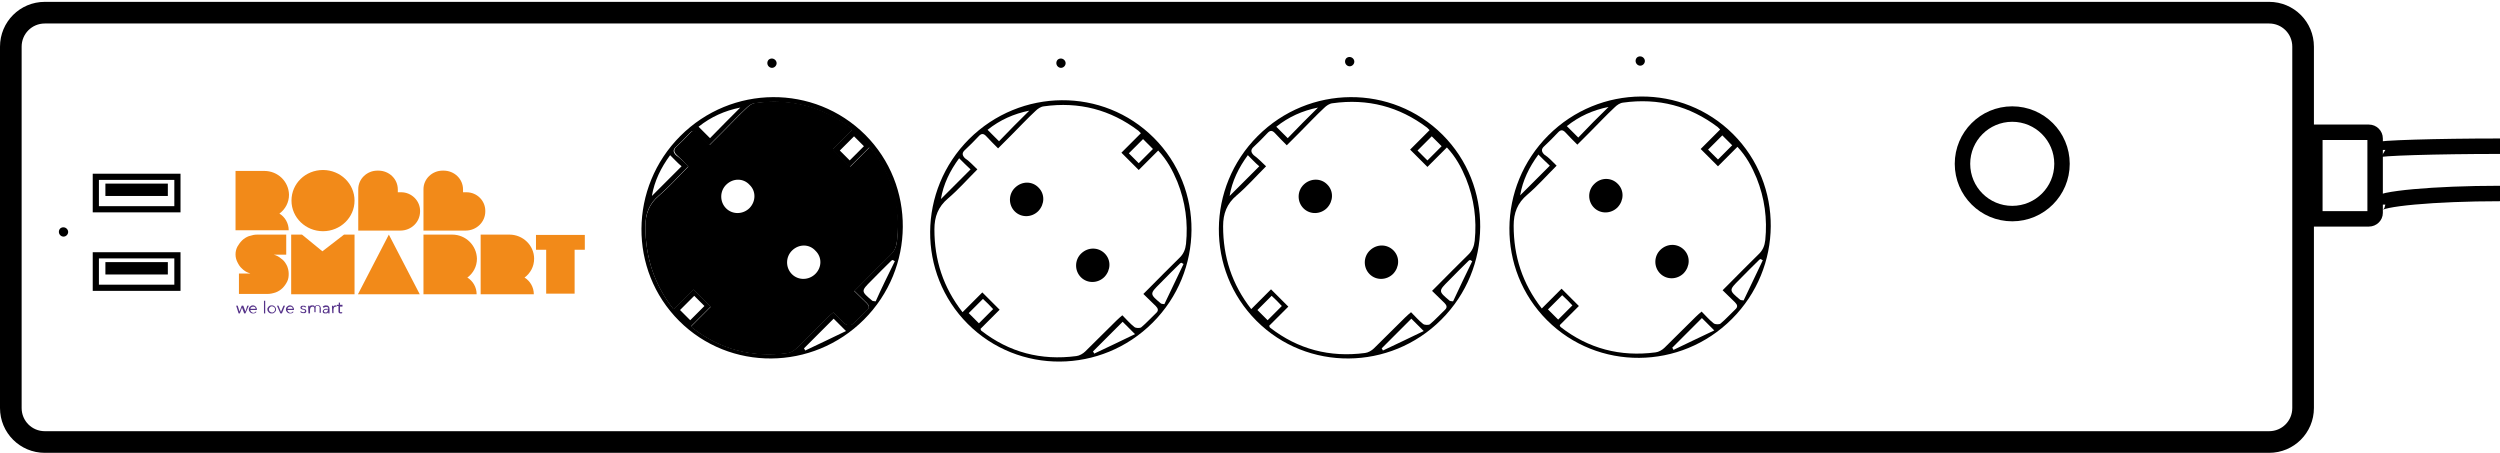 <?xml version="1.0" encoding="utf-8"?>
<!-- Generator: Adobe Illustrator 25.2.1, SVG Export Plug-In . SVG Version: 6.00 Build 0)  -->
<svg version="1.1" xmlns="http://www.w3.org/2000/svg" xmlns:xlink="http://www.w3.org/1999/xlink" x="0px" y="0px"
	 viewBox="0 0 808.8 146.5" style="enable-background:new 0 0 808.8 146.5;" xml:space="preserve">
<style type="text/css">
	.st0{display:none;}
	.st1{display:inline;}
	.st2{fill:#E0E0E1;}
	.st3{fill:#BBBCB7;}
	.st4{fill:#DCDCDC;}
	.st5{fill:#2C2921;}
	.st6{fill:#494238;}
	.st7{fill:#57533B;}
	.st8{fill:#6E6C5F;}
	.st9{fill:#C9C8C3;}
	.st10{fill:#BEB9A9;}
	.st11{fill:#A7A28C;}
	.st12{fill:#A7A08B;}
	.st13{fill:#B4AE9A;}
	.st14{fill:#D1CFC2;}
	.st15{fill:#878A8C;}
	.st16{fill:#BDB6A2;}
	.st17{fill:#F3F2EF;}
	.st18{fill:#EEEFEA;}
	.st19{fill:#EEEDEB;}
	.st20{fill:#BDB8A7;}
	.st21{fill:#E9E8E6;}
	.st22{fill:#CFCCBC;}
	.st23{fill:#E2E1D7;}
	.st24{fill:#524632;}
	.st25{fill:#D3D0C3;}
	.st26{fill:#67583B;}
	.st27{fill:#ECEDE8;}
	.st28{fill:#746347;}
	.st29{fill:#373123;}
	.st30{fill:#877A5A;}
	.st31{fill:#97866F;}
	.st32{fill:#E3E2D8;}
	.st33{fill:#E0DED3;}
	.st34{fill:#AEA174;}
	.st35{fill:#D0D1D3;}
	.st36{fill:#E0E0E2;}
	.st37{fill:#B3A580;}
	.st38{fill:#261E13;}
	.st39{fill:#CECDBD;}
	.st40{fill:#CDC7B7;}
	.st41{fill:#E5E6E8;}
	.st42{fill:#382F21;}
	.st43{fill:#CAC7BE;}
	.st44{fill:#CECABF;}
	.st45{fill:#5D5838;}
	.st46{fill:#D2CFC0;}
	.st47{fill:#F3F0ED;}
	.st48{fill:#CAC7B9;}
	.st49{fill:#F3F1F2;}
	.st50{fill:#F0EFE8;}
	.st51{fill:#E4E4DB;}
	.st52{fill:#D5D2CA;}
	.st53{fill:#D7D6CD;}
	.st54{fill:#818483;}
	.st55{fill:#36332A;}
	.st56{fill:#68655C;}
	.st57{fill:#726B51;}
	.st58{fill:#D8DBDC;}
	.st59{fill:#DBDBD2;}
	.st60{fill:#F0EBD8;}
	.st61{fill:#C4B699;}
	.st62{fill:#C1B9A4;}
	.st63{fill:#FBF4E1;}
	.st64{fill:#908253;}
	.st65{fill:#908361;}
	.st66{fill:#8B7F61;}
	.st67{fill:#93865A;}
	.st68{fill:#A7996E;}
	.st69{fill:#998E6A;}
	.st70{fill:none;stroke:#000000;stroke-width:2;stroke-miterlimit:10;}
	.st71{fill:none;stroke:#000000;stroke-width:7;stroke-miterlimit:10;}
	.st72{fill:none;stroke:#000000;stroke-width:5;stroke-miterlimit:10;}
	.st73{fill:#F28A19;}
	.st74{fill:#553289;}
</style>
<g id="Laag_1" class="st0">
	<g id="_x23_ffffffff" class="st1">
	</g>
	<g id="_x23_e0e0e1ff" class="st1">
		<path class="st2" d="M261.8,1.5c50.9-0.3,101.8,0,152.7-0.6c18.1,0.5,36.2-0.4,54.3-0.2c28-0.2,56-0.1,84-0.4
			c53.7-0.4,107.3-0.1,161-0.4c4.7,0,9.4,1,13.9,2.4c5.8,1.7,12.2,3.9,15.2,9.6c-0.6,1.5-1.3,3-1.8,4.6c-3.1-3.3-7.3-6-8.6-10.6
			c-2.5-0.7-5-1.3-7.7-1.4c-45,0.1-90,0.1-135,0.1c-7,0.3-14,0.5-21,0.2c-24.3,0.7-48.7,0.3-73,0.5c-27.3,0.1-54.7-0.1-82,0.3
			c-23.3-0.7-46.7,0.1-70-0.1c-30.3,0-60.7,0.1-91,0.1c-11-0.2-22,0.2-33,0.6c-60,0.1-120,0.1-180,0.2c-6.5,0.2-13,0.3-19.4-0.8
			c4.2-0.9,8.4-2.1,12.6-2.9c6.8-1.4,13.9-0.8,20.8-0.9C123.1,1.8,192.5,1.9,261.8,1.5z"/>
	</g>
	<g id="_x23_bbbcb7ff" class="st1">
		<path class="st3" d="M741.1,16.5c0.5-1.5,1.1-3.1,1.8-4.6c1.6,3.2,2.6,6.7,2.6,10.4c0.1,7.1-0.3,14.2,0,21.3
			c4.8,0.5,9.7,0.8,14.5,1c-4.5,0.7-10.5,0.5-12.5,5.5c-2.8,4,0.8,8.2,3.1,11.5c3.4,5.2,10.3,5.1,15.8,5.1c3.9-0.1,3.8-5.2,5-8
			c0.9,1.3,1.7,2.6,2.6,4c11.6-0.7,23.3-2.1,34.9-1.2v2c-9.6-0.6-19.3-0.2-28.8,0.9c-3.2,0.5-6.9,0.3-9.5,2.6
			c-1.8,1.2-3.4,2.9-5.7,3.1c-6.7,0.6-13.4,0.1-20.1,0.6c-0.5-9.2,1.9-18.7-1.1-27.7c-0.6,1.8-1.1,3.6-1.6,5.4
			c0.1-7.8,0.3-15.6-0.4-23.4C741.4,22.3,741.1,19.4,741.1,16.5z"/>
	</g>
	<g id="_x23_dcdcdcff" class="st1">
		<path class="st4" d="M3.8,36.4C3.9,28.5,2,19.6,6.7,12.6C9,17,7.1,21.8,7.1,26.4c1.1,30-0.2,60.1,1.3,90c0.1,4.3-0.3,8.6,0.4,12.9
			c0.8,4.6,4.4,9,9.2,9.7c4.6,0.6,9.2,0.2,13.8,0.3c185.3,0,370.7-0.2,556-0.1c47.3,0.1,94.5-0.2,141.8,0.1
			c-1.2,1.3-2.2,2.8-3.1,4.3c-4.2,0.3-8.5,0.3-12.7,0.3c-124-0.1-248,0.1-372-0.2c-103-0.1-206,0-309,0c-7.4-0.2-16.2,1.6-22.2-4
			c-5.2-4.4-5.9-11.7-5.7-18.1C4.7,93.1,4.1,64.8,3.8,36.4z"/>
	</g>
	<g id="_x23_2c2921ff" class="st1">
		<path class="st5" d="M435.8,18.8c1.4-1.1,3.2,1.3,1.7,2.3C436.1,22.2,434.2,19.8,435.8,18.8z"/>
		<path class="st5" d="M31.5,82.7c8.8,0.2,17.7-0.5,26.4,0.3c-5.1,2.1-10.7,0.8-16.1,1.1c-2.8,0.2-6.9-1-8.1,2.5
			c7.8,1,15.9-0.7,23.5,1c-0.1,0.4-0.4,1.2-0.6,1.5c-6.2,0.2-12.3,0.2-18.5-0.1c0,0.5,0,1.5,0,1.9c6.1,0,12.4-0.4,18.5,0.6
			c0,0.3-0.1,0.9-0.1,1.2c-8,0.2-16,0.1-24,0.2l-1.1,0C31.4,89.5,31.4,86.1,31.5,82.7z"/>
		<path class="st5" d="M310.5,97.8c2.8-3,5.3-6.6,9.1-8.5c-2,3-4.4,5.6-6.7,8.4c-0.4,0.4-1.1,1.3-1.5,1.8c1.4,1.1,2.8,2.1,4.1,3.2
			c0.2,0.2,0.7,0.7,1,0.9c0.3,1.1,0.6,2.3,0.9,3.4c-3.4-1.9-5.6-5.1-8-8C309.7,98.6,310.3,98,310.5,97.8z"/>
		<path class="st5" d="M402.3,97c2.7-2.6,4.7-6.2,8.4-7.6c-0.2,0.3-0.7,1-1,1.4c-1.9,2.2-3.9,4.3-5.6,6.7
			C403.6,97.4,402.7,97.1,402.3,97z"/>
		<path class="st5" d="M497.8,92.8c1-1.2,2-2.3,3.1-3.4c0.5,0.2,1.5,0.6,2.1,0.8c-0.7,0.3-1.5,0.7-2.2,1
			C499.8,91.8,498.8,92.3,497.8,92.8z"/>
		<path class="st5" d="M416.1,95.4c1.3,1.4,2.6,2.8,3.9,4.2c-2.9,3-5.8,6.1-8.6,9.2l-0.2-1.1l-0.2-1c1.5-2,3.3-3.9,5-5.8
			c-1.8-1.5-3.7-2.9-5.4-4.5c1.8,0.8,3.6,1.6,5.4,2.4C416.1,98,416.1,96.3,416.1,95.4z"/>
		<path class="st5" d="M505.9,102.4c1.6-1.6,3.3-3.2,5.1-4.7c0.4,1.1,0.5,2.6-0.7,3.3c-2.1,2-4.1,4.1-6,6.4c-0.5-0.5-1-1-1.5-1.4
			C503.9,104.7,504.9,103.5,505.9,102.4z"/>
		<path class="st5" d="M324.1,102.3c1.5-1.2,3.2-2.2,4.9-3.1c-3,3.7-6,7.9-10.4,9.9c0.3-0.7,1-2,1.3-2.7
			C321.2,104.9,322.6,103.6,324.1,102.3z"/>
	</g>
	<g id="_x23_494238ff" class="st1">
		<path class="st6" d="M528.9,19.2c1.2-0.3,2.3-0.5,3.5-0.8c-0.1,0.6-0.3,1.8-0.4,2.4c-0.5,0.1-1.4,0.3-1.8,0.4
			C529.8,20.6,529.2,19.7,528.9,19.2z"/>
		<path class="st6" d="M227.2,90.1c0.5,0,1.4-0.1,1.9-0.1c-2.2,2.7-4.5,5.2-6.8,7.9c0.9,1.9,1.7,3.9,2.8,5.7
			c0.9,1.1,1.8,2.2,2.8,3.3c0.4-0.4,1.2-1.1,1.6-1.5c1-1,2.1-1.9,3.2-2.8c1.7-1.3,3.5-2.5,5.4-3.5c-2.4,3.8-5.7,7.1-9.3,9.8
			c-0.4,0-1.2-0.1-1.7-0.1c-3.5-3.1-7.8-5.9-9.3-10.5C221.6,96.2,224.1,92.8,227.2,90.1z"/>
	</g>
	<g id="_x23_57533bff" class="st1">
		<path class="st7" d="M248.9,19.7c1.6-0.5,2.2,0,1.7,1.7C249,21.9,248.4,21.3,248.9,19.7z"/>
	</g>
	<g id="_x23_6e6c5fff" class="st1">
		<path class="st8" d="M342.1,19.5c1-1.5,3.6,0.1,2.4,1.6C343.4,22.6,340.9,21,342.1,19.5z"/>
	</g>
	<g id="_x23_c9c8c3ff" class="st1">
		<path class="st9" d="M741,55.4c0.2-10.1-0.2-20.2,0.5-30.3c0.8,7.8,0.6,15.6,0.4,23.4c0.5-1.8,1-3.6,1.6-5.4
			c3,8.9,0.6,18.4,1.1,27.7c0.5,16.2-0.2,32.4,0.1,48.6c0,5.9,0.4,12.5-3.5,17.5c-3.3,4.7-9.2,6.5-14.7,6.7c1-1.5,2-3,3.1-4.3
			c3-1,6.3-2,8.4-4.6c2.2-2.5,2.5-6,2.5-9.2C740.4,102.1,740.7,78.8,741,55.4z"/>
	</g>
	<g id="_x23_beb9a9ff" class="st1">
		<path class="st10" d="M338.3,33.2c10-1.8,20.6,1.3,28.9,7c-0.3,0.2-0.9,0.7-1.2,0.9c-0.4,0.2-1.1,0.5-1.5,0.7
			c-3.3-0.8-7.3-0.5-10-3c-2.2-1.8-4.2-4.5-7.4-4.2c-7.2-0.6-12.9,4.3-18.6,7.8C331.6,39,334.7,35.8,338.3,33.2z"/>
	</g>
	<g id="_x23_a7a28cff" class="st1">
		<path class="st11" d="M429.6,33.1c8.3-1.1,17.3-0.7,24.6,3.7c-6-0.3-12-1.3-18-0.1c-6.4,1.2-11.4,5.8-17.4,8
			c-4.3,1.5-8.1,4.1-11.2,7.4c-1.7-0.8-3.5-1.6-5.2-2.5C409,41,418.8,34.6,429.6,33.1 M412.8,41.5c0.8,1,1.6,2.1,2.4,3.1
			c3.4-2.3,6.2-5.2,8.6-8.4C419.8,37.4,416.2,39.3,412.8,41.5z"/>
	</g>
	<g id="_x23_a7a08bff" class="st1">
		<path class="st12" d="M490.8,60.4c7.1-24,39.3-36.5,60.3-22.4c-1.8-0.2-3.6-0.4-5.3-0.7c-5.5-1.3-11.2-1.8-16.8-0.5
			c-6.5,1.1-11.5,5.8-17.6,8c-4.4,1.6-8.4,4.1-11.2,7.8c-1.1-0.7-2.2-1.4-3.3-2.1C494.8,53.9,492.9,57.2,490.8,60.4 M505.8,41.8
			c1.2,0.7,2.2,2.4,3.7,2.2c3.1-1.9,5.3-4.9,7.5-7.7C512.9,37.5,509.2,39.4,505.8,41.8z"/>
	</g>
	<g id="_x23_b4ae9aff" class="st1">
		<path class="st13" d="M309.5,49.3c7.1-8.7,17.4-15.5,28.9-16.1c-3.6,2.6-6.7,5.8-9.7,9.2c-1.6,1.1-3.3,2.1-5,3
			c0.1-0.4,0.2-1.3,0.2-1.7c2.4-2.3,4.8-4.8,6.9-7.5c-4,1.2-7.7,3.1-11.2,5.5c1,1,1.9,2,2.9,3c-5.3,2.6-5.5,9.2-9.3,13.1
			c-3.7,4.1-6.2,9.1-9.3,13.7c-0.6-3-0.8-6.2,0.7-9c3.4-2.7,6.5-5.7,9.3-8.9c-0.9-0.8-1.7-1.7-2.6-2.5
			C310.8,50.5,310.1,49.9,309.5,49.3z"/>
	</g>
	<g id="_x23_d1cfc2ff" class="st1">
		<path class="st14" d="M328.7,42.4c5.8-3.5,11.4-8.4,18.6-7.8c3.2-0.3,5.2,2.4,7.4,4.2c2.7,2.5,6.6,2.2,10,3
			c-1.5,0.7-3,1.7-4.6,2.1c-4.1-0.8-7-5-11.3-4.8c-6,0-11.7,2.2-16.7,5.4c-4,2.4-8.6,3.8-12,7.1c-2.8,3.8-3.6,8.7-6.5,12.5
			c-4,5.3-6.2,11.6-8.3,17.8c-1.2,0.3-2.4,0.6-3.6,0.9c-2-11.6,0.1-24.4,7.8-33.5c0.6,0.6,1.3,1.2,1.9,1.9
			c-3.5,2.9-5.2,7.2-6.8,11.4c-1.5,2.8-1.3,6-0.7,9c3-4.6,5.5-9.6,9.3-13.7c3.8-3.9,3.9-10.5,9.3-13.1c0.4-0.3,1.1-0.8,1.5-1
			c-0.1,0.4-0.2,1.3-0.2,1.7C325.3,44.4,327,43.4,328.7,42.4z"/>
	</g>
	<g id="_x23_878a8cff" class="st1">
		<path class="st15" d="M648.1,34.8c9.6-1.8,19.7,5.3,21,15.1c-1.4-0.1-2.7-0.1-4.1-0.2c-1.1-2.6-2.4-5.1-4.6-6.9
			c-5.1-4.6-13.6-4.8-18.8-0.3c-2.5,2-3.9,5-5.1,7.9c-1.4-0.1-2.8-0.1-4.2-0.2C634.1,42.5,640.2,35.9,648.1,34.8z"/>
	</g>
	<g id="_x23_bdb6a2ff" class="st1">
		<path class="st16" d="M529,36.8c5.5-1.3,11.3-0.8,16.8,0.5c-0.3,0.9-0.5,1.9-0.8,2.8c-7.8-0.8-16.2-1.8-23.5,2
			c-4.8,2.6-9.6,5-14.4,7.5c-3.9,1.9-5.5,6.1-7.6,9.5c-2.7,4.7-6.6,8.5-10.6,12.2c-0.1-1.4-0.3-2.7-0.4-4.1c0-2.1,0.6-4.4,2.5-5.6
			c3.5-2.5,6.6-5.6,9.2-9c2.9-3.7,6.9-6.2,11.2-7.8C517.5,42.6,522.5,37.9,529,36.8z"/>
	</g>
	<g id="_x23_f3f2efff" class="st1">
		<path class="st17" d="M227,41.4c3.7-2.1,7.6-3.9,11.7-5.1c-2.5,3.1-5.2,6.1-8.2,8.7c-0.5,0-1.4,0-1.8,0
			C228.2,43.7,227.6,42.6,227,41.4z"/>
	</g>
	<g id="_x23_eeefeaff" class="st1">
		<path class="st18" d="M319.6,41.7c3.5-2.3,7.2-4.2,11.2-5.5c-2.1,2.6-4.4,5.1-6.9,7.5c-0.4,0.3-1.1,0.8-1.5,1
			C321.5,43.7,320.5,42.7,319.6,41.7z"/>
	</g>
	<g id="_x23_eeedebff" class="st1">
		<path class="st19" d="M412.8,41.5c3.4-2.2,7.1-4.1,11-5.3c-2.5,3.2-5.3,6.1-8.6,8.4C414.3,43.6,413.5,42.6,412.8,41.5z"/>
	</g>
	<g id="_x23_bdb8a7ff" class="st1">
		<path class="st20" d="M436.2,36.6c5.9-1.1,12-0.1,18,0.1c2,0.1,3.6,1.4,5.3,2.4c-0.4,0.3-1.1,1-1.4,1.3
			c-8.3,0.7-16.6-1.8-24.9,0.3c-4.9,1.2-8.8,4.4-13.4,6.4c-3.6,1.9-8.2,3-9.8,7.2c-3.3,7.8-9.4,13.7-15.1,19.8
			c-0.1-1.7-0.2-3.3-0.2-5c0.6-7.2,3.5-14,7.8-19.8c1.7,0.8,3.4,1.7,5.2,2.5c3.1-3.4,6.9-5.9,11.2-7.4
			C424.8,42.4,429.8,37.9,436.2,36.6 M402.7,52.4c-2.5,2.8-3.7,6.5-5,9.9c3.3-2.6,6.3-5.7,8.8-9.1C405.3,52.8,403.7,50.6,402.7,52.4
			z"/>
	</g>
	<g id="_x23_e9e8e6ff" class="st1">
		<path class="st21" d="M505.8,41.8c3.4-2.3,7.2-4.3,11.2-5.5c-2.2,2.8-4.4,5.8-7.5,7.7C507.9,44.2,507,42.5,505.8,41.8z"/>
	</g>
	<g id="_x23_cfccbcff" class="st1">
		<path class="st22" d="M545.8,37.3c1.8,0.3,3.5,0.5,5.3,0.7c0.4,0.1,1.2,0.1,1.6,0.2c-1.6,1.5-3.3,3-4.8,4.6
			c-5.7,0.3-11.4-0.5-17-0.2c-5.8,0.3-10.6,3.7-15.6,6.1c-3.2,1.6-6.9,2.9-9.1,6c-2.5,3.6-4.5,7.4-7.2,10.8
			c-3.9,4.8-6.5,10.5-9.4,15.9c-0.6-1.4-1.2-2.8-1.7-4.2c-0.6-3.3,0-6.7,0.6-9.9c0.1,1.4,0.2,2.7,0.4,4.1c4-3.6,7.9-7.5,10.6-12.2
			c2.1-3.5,3.7-7.6,7.6-9.5c4.8-2.5,9.6-5,14.4-7.5c7.2-3.8,15.7-2.9,23.5-2C545.2,39.2,545.5,38.3,545.8,37.3z"/>
	</g>
	<g id="_x23_e2e1d7ff" class="st1">
		<path class="st23" d="M348.7,39.1c4.3-0.1,7.2,4,11.3,4.8c1.6-0.4,3.1-1.4,4.6-2.1c0.4-0.2,1.1-0.5,1.5-0.7
			c-1.5,1.8-3.6,3.5-4.1,5.9c2.1-1.2,4-2.7,6.2-3.6c-0.8,1.1-1.5,2.2-2.2,3.4c0.4,0.2,1.2,0.5,1.6,0.7c-0.2,0.5-0.7,1.4-0.9,1.8
			c1.4,2.2,2.7,4.6,3.9,7l0.4,1.1c3.5,0.5,7,0,10.3-0.9c0.8,2.4,0.3,4.9-0.6,7.2c-4.8,0.4-8.7-2.6-13-4c-3.2-3.9-4.7-9-7.4-13.3
			c-3.1,0.1-5.8-1.5-8.6-2.6c-5.3-1-10.8,0.6-15.3,3.3c-3.5,2-7.5,3-10.9,5.1c-2.3,2-3,5.1-4.3,7.8c-1.7,4.4-5.2,7.9-6.3,12.6
			c-1.2,5.2-3.5,10.1-5.5,15c-1.6,3.4,0.2,7.1,1.2,10.4c-0.3,0.3-0.8,0.9-1.1,1.1c-0.3,0.1-0.8,0.2-1.1,0.3
			c-3.4-4.9-6-10.5-6.7-16.4c1.2-0.3,2.4-0.6,3.6-0.9c2.1-6.2,4.3-12.5,8.3-17.8c2.9-3.8,3.8-8.7,6.5-12.5c3.4-3.3,8-4.7,12-7.1
			C337,41.4,342.7,39.1,348.7,39.1z"/>
	</g>
	<g id="_x23_524632ff" class="st1">
		<path class="st24" d="M547.9,42.8c1.5-1.6,3.2-3.1,4.8-4.6c4.1,3.1,8.3,6.1,11.5,10.2c-3.1,2.5-6.1,5.2-8.8,8.2
			c-0.4-0.4-1.3-1.1-1.7-1.4c1.1-1.2,2.1-2.5,3.2-3.7c-1.1-0.8-2.2-1.5-3.3-2.3c0.7-0.5,1.4-0.9,2.2-1.4c1.8,0.4,3.7,0.9,5.6,1.3
			c-2.8-2.1-5.4-4.4-7.6-7.1c-0.7,0.6-1.4,1.3-2.1,2c-0.3-0.2-0.8-0.7-1.1-1c-1.9,1.5-3.9,2.9-6.1,4
			C545.5,45.5,546.6,44.1,547.9,42.8z"/>
	</g>
	<g id="_x23_d3d0c3ff" class="st1">
		<path class="st25" d="M433.2,40.9c8.2-2.1,16.6,0.3,24.9-0.3c-0.7,0.7-1.4,1.5-2.1,2.2c-6.3,1.1-12.8,0.5-19.1,0.8
			c-4.4,0.2-8.2,2.8-12,4.8c-2.8,1.6-5.8,2.8-8.5,4.6c-2.7,1.8-4,4.8-5.6,7.4c-2.6,4.6-6.3,8.4-8.9,13c-2.4,4.2-4.3,8.7-5.7,13.3
			c-1.7-5.6-2.7-11.6-1.4-17.4c0,1.7,0.1,3.3,0.2,5c5.7-6.1,11.8-12,15.1-19.8c1.6-4.1,6.3-5.3,9.8-7.2
			C424.3,45.3,428.3,42.1,433.2,40.9z"/>
	</g>
	<g id="_x23_67583bff" class="st1">
		<path class="st26" d="M459.4,39.2c3.9,2.6,7.6,5.6,10.2,9.5c-3.1,1.7-5.4,4.4-7.4,7.2c-0.5-0.4-0.9-0.9-1.3-1.3
			c-0.2-2.6-1-5.1-2-7.5c2.7,0.9,5.5,1.7,8.2,2.5c-3.1-2.1-6.3-4.1-9.4-6.3c-1.7,1.1-3.4,2.2-5.2,3.2c1-1.3,2.1-2.6,3.3-3.8
			c0.7-0.8,1.4-1.5,2.1-2.2C458.4,40.2,459.1,39.5,459.4,39.2z"/>
	</g>
	<g id="_x23_ecede8ff" class="st1">
		<path class="st27" d="M641.7,42.4c5.2-4.4,13.7-4.3,18.8,0.3c2.1,1.8,3.5,4.4,4.6,6.9c0.2,2.6,0.2,5.3,0,7.9
			c-2,4.9-6,9.1-11.5,9.9c-7.5,1.6-15-3.8-17-11.1c-0.1-2-0.1-4-0.1-6C637.8,47.4,639.2,44.4,641.7,42.4z"/>
	</g>
	<g id="_x23_746347ff" class="st1">
		<path class="st28" d="M367.3,40.2c3,2.3,6.3,4.6,8,8.1c-2.6,0.5-5.4,0.5-7.8-0.9c-0.4-0.2-1.2-0.5-1.6-0.7
			c0.7-1.1,1.5-2.2,2.2-3.4c-2.2,0.9-4.1,2.4-6.2,3.6c0.5-2.4,2.6-4.1,4.1-5.9C366.4,40.9,367,40.4,367.3,40.2z"/>
	</g>
	<g id="_x23_373123ff" class="st1">
		<path class="st29" d="M275.1,41.4c0.4,0.3,1.3,0.8,1.8,1c-2.1,1.7-4.2,3.4-6.5,5c0.4-1.1,1-2.1,1.8-2.9
			C273.2,43.4,274.2,42.4,275.1,41.4z"/>
	</g>
	<g id="_x23_877a5aff" class="st1">
		<path class="st30" d="M551.7,44c0.7-0.7,1.4-1.3,2.1-2c2.2,2.7,4.8,5,7.6,7.1c-1.9-0.4-3.7-0.9-5.6-1.3c-0.7,0.4-1.4,0.9-2.2,1.4
			c-0.7-0.5-1.3-0.9-2-1.4c-0.8,0.5-1.5,1.1-2.2,1.6c-0.6-0.2-1.7-0.8-2.2-1C548.6,46.9,550.1,45.4,551.7,44z"/>
	</g>
	<g id="_x23_97866fff" class="st1">
		<path class="st31" d="M276.9,42.4c2.7,2.2,5.2,4.8,7.1,7.9c-1.4,0-2.8,0.1-4.2,0.2c-0.3,1.8-0.7,3.6-1,5.5
			c-1.3-1.1-2.6-2.1-3.9-3.1c-1.7-1.6-3-3.6-4.5-5.3C272.7,45.9,274.8,44.1,276.9,42.4z"/>
	</g>
	<g id="_x23_e3e2d8ff" class="st1">
		<path class="st32" d="M436.8,43.5c6.4-0.3,12.8,0.4,19.1-0.8c-1.1,1.2-2.2,2.5-3.3,3.8c2.7,2.8,5.4,5.5,8.3,8.1
			c0.4,0.4,0.9,0.8,1.3,1.3c0.5,0,1.6,0,2.1,0c1.7,0,3.4,0,5.1,0.1c1-1.5,1.9-3.1,2.9-4.6c2.8,3.3,4.3,7.5,4.8,11.8
			c-0.8-0.7-1.6-1.3-2.4-2c-3.2,2.1-7.3,3.1-10.8,1c-3.1-1.8-7.9-2.3-9-6.3c-0.8-1.7-1.3-3.6-2.9-4.8c-7.1-1.9-15-2.5-21.8,0.9
			c-1.6,0.8-2.6,2.3-3.6,3.6c-1.5-1-2.9-2.4-4.8-2.3c-2,0.1-3.3,1.7-4.7,2.9c-0.4,1.7-0.6,3.4-1,5c0,3.5-4,4.4-5.2,7.2
			c-2.4,4.4-5.3,8.6-6.6,13.5c-1.2,4.8-3.9,9-4.6,13.9c-1.6-2.9-3.7-5.8-3.7-9.2c1.4-4.6,3.3-9.1,5.7-13.3c2.6-4.6,6.3-8.4,8.9-13
			c1.6-2.6,3-5.6,5.6-7.4c2.7-1.8,5.7-3.1,8.5-4.6C428.6,46.3,432.3,43.8,436.8,43.5z"/>
	</g>
	<g id="_x23_e0ded3ff" class="st1">
		<path class="st33" d="M515.2,48.7c5-2.4,9.9-5.8,15.6-6.1c5.7-0.4,11.4,0.5,17,0.2c-1.3,1.3-2.4,2.8-3.4,4.3
			c2.2-1.1,4.1-2.5,6.1-4c0.3,0.2,0.8,0.7,1.1,1c-1.5,1.4-3,2.9-4.5,4.4c0.6,0.2,1.7,0.8,2.2,1c1.4,2,2.8,4,4.3,5.8
			c0.4,0.4,1.3,1.1,1.7,1.4c4.7,1,8.3-2.6,11.8-5c2.1,3.6,4.4,7.4,4.6,11.6c-0.6,0.9-1.1,1.8-1.7,2.7c-1.2-2.1-2.3-4.1-3.5-6.2
			c-2.8,0.8-5.7,2-8.8,1.7c-2.3-0.5-4.4-1.7-6.3-3c-3-2.1-4.2-5.8-6-8.9c-4.2-1-8.5-2.7-12.8-1.1c-5,1.7-11.4,2-14.1,7.2
			c-1.5-1.5-3.5-3-5.8-2.4c-2.8,0.2-3.5,3.4-4.7,5.4c3.4-2.2,7.5-2.3,11.4-2.2l0.9,0c-0.5,2.9-1.7,5.6-3.7,7.7
			c-2.8-0.8-5.6-1.5-8.4-2.2c-2.6,4-6.9,6.7-8.6,11.3c-2.7,6.6-5,13.4-7.3,20.1c-3.1-4.9-4.8-10.6-4.7-16.3c0.5,1.4,1.1,2.8,1.7,4.2
			c2.9-5.4,5.5-11.1,9.4-15.9c2.7-3.4,4.7-7.3,7.2-10.8C508.3,51.6,512,50.3,515.2,48.7z"/>
	</g>
	<g id="_x23_aea174ff" class="st1">
		<path class="st34" d="M452.6,46.5c1.8-1,3.5-2.1,5.2-3.2c3.1,2.2,6.3,4.2,9.4,6.3c-2.8-0.7-5.5-1.6-8.2-2.5c1,2.4,1.8,4.9,2,7.5
			C458,52.1,455.3,49.3,452.6,46.5z"/>
	</g>
	<g id="_x23_d0d1d3ff" class="st1">
		<path class="st35" d="M745.4,43.6c7.4-0.3,14.8-0.3,22.2-0.2c1.2,1.7,2.3,3.4,3.5,5.1c12.6-0.6,25.1-2.2,37.7-1.2v1.9
			c-12.2-0.7-24.6,0.1-36.8,1.4c0.2,2.9,0.5,5.8,0.9,8.7c12,0.8,23.8-2.5,35.9-2.3v4.4c-11.7-0.9-23.3,0.5-34.9,1.2
			c-0.9-1.3-1.7-2.6-2.6-4c-1.2,2.7-1,7.9-5,8c-5.5,0-12.4,0.1-15.8-5.1c-2.3-3.2-5.9-7.5-3.1-11.5c2-5,8-4.9,12.5-5.5
			C755.1,44.4,750.3,44.1,745.4,43.6 M751.7,51.4c-1,0.9-0.9,2.4-0.6,3.5c5.1,4.1,11.4,6.4,17.9,7.1c2-4.9,2.4-12-2.7-15.2
			C761.2,45.6,755.3,47.5,751.7,51.4z"/>
	</g>
	<g id="_x23_e0e0e2ff" class="st1">
		<path class="st36" d="M751.7,51.4c3.6-3.9,9.5-5.7,14.7-4.5C771.4,50,771,57.1,769,62c-6.5-0.7-12.8-3.1-17.9-7.1
			C750.8,53.7,750.7,52.2,751.7,51.4z"/>
	</g>
	<g id="_x23_b3a580ff" class="st1">
		<path class="st37" d="M549.4,49.4c0.7-0.5,1.5-1.1,2.2-1.6c0.6,0.5,1.3,0.9,2,1.4c1.1,0.8,2.2,1.5,3.3,2.3
			c-1.1,1.2-2.2,2.5-3.2,3.7C552.1,53.3,550.8,51.3,549.4,49.4z"/>
	</g>
	<g id="_x23_261e13ff" class="st1">
		<path class="st38" d="M469.7,48.7l0.8-0.5c-1.7,2.8-4,5.2-6,7.7c-0.5,0-1.6,0-2.1,0C464.3,53.2,466.6,50.4,469.7,48.7z"/>
	</g>
	<g id="_x23_cecdbdff" class="st1">
		<path class="st39" d="M470.4,48.3c0.6,1.1,1.2,2.1,1.9,3.1c-1,1.5-1.9,3.1-2.9,4.6c-1.7,0-3.4-0.1-5.1-0.1
			C466.5,53.4,468.8,51.1,470.4,48.3z"/>
	</g>
	<g id="_x23_cdc7b7ff" class="st1">
		<path class="st40" d="M564.2,48.4c1,1.1,2,2.1,3.1,3.2c-3.5,2.4-7.1,6-11.8,5C558.1,53.6,561,50.9,564.2,48.4z"/>
	</g>
	<g id="_x23_e5e6e8ff" class="st1">
		<path class="st41" d="M772.1,50.7c12.2-1.3,24.5-2.2,36.8-1.4v7.8c-12-0.2-23.8,3.1-35.9,2.3C772.6,56.5,772.3,53.6,772.1,50.7z"
			/>
	</g>
	<g id="_x23_382f21ff" class="st1">
		<path class="st42" d="M370.5,56.2c1.9-2.5,4.1-4.7,6.2-6.9c0.3,0.4,1,1,1.3,1.4c-2.3,2.3-4.6,4.5-7.1,6.6L370.5,56.2z"/>
	</g>
	<g id="_x23_cac7beff" class="st1">
		<path class="st43" d="M632.4,50.1c1.4,0,2.8,0.1,4.2,0.2c-0.1,2-0.1,4,0.1,6c-1.3,0-2.7,0-4,0.1C632.6,54.2,632.5,52.2,632.4,50.1
			z"/>
	</g>
	<g id="_x23_cecabfff" class="st1">
		<path class="st44" d="M665.1,49.6c1.4,0.1,2.7,0.2,4.1,0.2l0.7,0c-0.5,2,0.4,5-1.3,6.3c-1.2,0.5-2.4,0.9-3.6,1.4
			C665.3,54.9,665.3,52.2,665.1,49.6z"/>
	</g>
	<g id="_x23_5d5838ff" class="st1">
		<path class="st45" d="M279.8,50.5c1.4-0.1,2.8-0.1,4.2-0.2c0.4,0.3,1.2,1,1.6,1.3c-1.4,2.1-3.3,3.9-5.3,5.5
			c-0.4-0.3-1.1-0.9-1.4-1.2C279.1,54.1,279.4,52.3,279.8,50.5z"/>
	</g>
	<g id="_x23_d2cfc0ff" class="st1">
		<path class="st46" d="M378.1,50.7c1.1,1.9,2.1,3.8,3.2,5.7c-3.4,0.9-6.9,1.4-10.3,0.9C373.5,55.2,375.8,53,378.1,50.7z"/>
	</g>
	<g id="_x23_f3f0edff" class="st1">
		<path class="st47" d="M211.8,62c1.6-4,3.7-7.8,6.6-11c1,0.9,1.9,1.7,2.9,2.6c-0.4,0.5-1.1,1.5-1.4,2c-2,2.1-4.1,4.2-6.1,6.3
			C213.3,61.9,212.3,61.9,211.8,62z"/>
	</g>
	<g id="_x23_cac7b9ff" class="st1">
		<path class="st48" d="M285.5,51.6c0.7,1.1,1.3,2.2,2,3.2c-2,2-4.5,3.9-7.3,2.3C282.2,55.5,284.1,53.7,285.5,51.6z"/>
	</g>
	<g id="_x23_f3f1f2ff" class="st1">
		<path class="st49" d="M304.6,62.5c1.5-4.2,3.3-8.5,6.8-11.4c0.9,0.8,1.7,1.6,2.6,2.5C311.1,56.9,308,59.9,304.6,62.5z"/>
	</g>
	<g id="_x23_f0efe8ff" class="st1">
		<path class="st50" d="M402.7,52.4c1-1.7,2.5,0.4,3.8,0.8c-2.5,3.4-5.5,6.5-8.8,9.1C399,58.8,400.3,55.2,402.7,52.4z"/>
	</g>
	<g id="_x23_e4e4dbff" class="st1">
		<path class="st51" d="M274.9,52.8c1.3,1.1,2.6,2.1,3.9,3.1c0.4,0.3,1.1,0.9,1.4,1.2c2.8,1.7,5.4-0.2,7.3-2.3
			c0.8,2.1,1.6,4.3,2.3,6.5c-3.5,0-6.9,0.3-10.3-0.2c-3-0.4-5.1-2.8-7.4-4.5C273.1,55.4,274,54.1,274.9,52.8z"/>
	</g>
	<g id="_x23_d5d2caff" class="st1">
		<path class="st52" d="M417.2,56.2c3.5-0.4,6.9-0.3,10.4,0l0.8,0.1c-0.6,2.1,0.2,5.4-2.2,6.5c-3.3,1.4-7.4,1.2-9.9-1.6
			C416.5,59.6,416.8,57.9,417.2,56.2z"/>
	</g>
	<g id="_x23_d7d6cdff" class="st1">
		<path class="st53" d="M329,56.2c2.3-1,4.5,0.8,6.6,1.6c0.1-0.2,0.3-0.7,0.4-0.9c0.8,1.3,0.5,3.1,0.9,4.6
			c-3.5,2.3-7.7,1.1-11.6,0.6c0.1-0.4,0.4-1.2,0.5-1.6C326.7,58.9,327.5,57.2,329,56.2z"/>
	</g>
	<g id="_x23_818483ff" class="st1">
		<path class="st54" d="M632.6,56.3c1.3,0,2.7,0,4-0.1c2,7.2,9.4,12.7,17,11.1c5.4-0.7,9.5-5,11.5-9.9c1.2-0.5,2.4-0.9,3.6-1.4
			c-0.6,9.8-11.2,16.4-20.5,14.9C640.5,70.2,634.2,63.8,632.6,56.3z"/>
	</g>
	<g id="_x23_36332aff" class="st1">
		<path class="st55" d="M31.2,57.3c8.7,0,17.5-0.2,26.3,0.1c-0.3,0.4-0.8,1.1-1.1,1.5c-6.9,0.2-13.8-0.3-20.7,0
			c-0.5,0.4-1.5,1.3-2.1,1.7c3,0.6,6.1,0.6,9.2,0.6c4.7-0.1,9.5,0.7,14.2,0.4c0,0.7,0.1,1.9,0.2,2.6c-6.4-0.3-12.8,0.3-19.1-0.4
			c0,0.5,0.1,1.6,0.1,2.2c6-0.8,12,0.3,18-0.1c0.4,0.3,1.2,1,1.6,1.4c-8.8,0.2-17.6,0.3-26.3,0.3C31.3,64.1,31.2,60.7,31.2,57.3z"/>
	</g>
	<g id="_x23_68655cff" class="st1">
		<path class="st56" d="M19.9,74.5c1.7-0.5,2.2,0,1.7,1.7C20,76.6,19.4,76.1,19.9,74.5z"/>
	</g>
	<g id="_x23_726b51ff" class="st1">
		<path class="st57" d="M537.3,84.8c1.4-1.7,2.9-3.9,5.4-3.6c2.3,0,3.6,2,4.7,3.8C544.1,84,540.6,83.4,537.3,84.8z"/>
		<path class="st57" d="M317.6,97.6c0.7-0.7,1.4-1.5,2.1-2.2c1.3,1,2.7,2.1,4,3.1c-0.2-1.1-0.4-2.2-0.6-3.3c2.2,0.9,4,2.5,5.9,4
			c-1.7,0.9-3.3,1.9-4.9,3.1C321.9,100.8,319.7,99.2,317.6,97.6z"/>
	</g>
	<g id="_x23_d8dbdcff" class="st1">
		<path class="st58" d="M57.9,83c-0.1,3.5,0,6.9-0.1,10.4c-8.4-0.2-16.9,0.8-25.2-0.4c8,0,16,0.1,24-0.2c0-0.3,0.1-0.9,0.1-1.2
			c-6-1-12.3-0.6-18.5-0.6c0-0.5,0-1.5,0-1.9c6.2,0.3,12.3,0.3,18.5,0.1c0.1-0.4,0.4-1.2,0.6-1.5c-7.7-1.7-15.7,0-23.5-1
			c1.2-3.5,5.3-2.3,8.1-2.5C47.1,83.8,52.8,85.1,57.9,83z"/>
	</g>
	<g id="_x23_dbdbd2ff" class="st1">
		<path class="st59" d="M353.3,85.6c3.5-1.3,7.3-1.7,11-1l0.7,0.1c-0.3,1.7-0.5,3.5-0.9,5.2c-2.8-0.3-5.2-2.3-8-2.8
			c0,1.6,0,3.1-0.1,4.7c-1.7-1.7-2.8-3.8-3.4-6L353.3,85.6z"/>
	</g>
	<g id="_x23_f0ebd8ff" class="st1">
		<path class="st60" d="M319.7,89.2c1.4,1.8,3,3.6,3.4,6c0.2,1.1,0.4,2.2,0.6,3.3c-1.4-1-2.7-2.1-4-3.1c-0.7,0.7-1.4,1.5-2.1,2.2
			c2.1,1.6,4.4,3.1,6.5,4.7c-1.5,1.3-2.9,2.6-4.2,4.1c0.1-1.7,0.2-3.4,0.2-5.1c-1.2,0.7-2.4,1.4-3.5,2.2c-0.2-0.2-0.7-0.7-1-0.9
			c-0.1-1.4-0.1-2.7-0.1-4.1c-0.8-0.3-1.7-0.6-2.5-0.9C315.2,94.8,317.7,92.2,319.7,89.2z"/>
	</g>
	<g id="_x23_c4b699ff" class="st1">
		<path class="st61" d="M409.7,90.8c0.2-0.3,0.7-1,1-1.4c1.7,2,3.6,4,5.5,6c0,0.9-0.1,2.6-0.1,3.4c-1.8-0.8-3.6-1.6-5.4-2.4
			c1.7,1.6,3.5,3,5.4,4.5c-1.7,1.9-3.5,3.8-5,5.8c-0.4-1.5-0.7-2.9-1.2-4.3c0.5-0.7,1.1-1.4,1.6-2.1
			C409.8,97.4,408.4,94.1,409.7,90.8z"/>
	</g>
	<g id="_x23_c1b9a4ff" class="st1">
		<path class="st62" d="M500.8,91.3c0.7-0.4,1.4-0.7,2.2-1c2.3,2.3,4.5,4.6,6.7,7c-1.9-0.7-3.8-1.3-5.7-1.9c0.7,2.3,1.3,4.7,1.9,7
			c-1,1.2-2,2.3-3,3.5c-0.3-2.8-0.5-5.7-1.4-8.4c-0.4-1-1-2-1.5-3C500.3,93.4,500.5,92.3,500.8,91.3z"/>
	</g>
	<g id="_x23_fbf4e1ff" class="st1">
		<path class="st63" d="M404.1,97.5c1.7-2.3,3.8-4.5,5.6-6.7c-1.3,3.3,0.1,6.6,1.7,9.5c-0.5,0.7-1.1,1.4-1.6,2.1
			C408.9,99.8,406.9,97.8,404.1,97.5z"/>
	</g>
	<g id="_x23_908253ff" class="st1">
		<path class="st64" d="M494.1,96.2c1.1-1.2,2.3-2.3,3.5-3.5c-0.2,1.2-0.3,2.5-0.5,3.8c1.5,0.3,2.9,0.6,4.4,0.9
			c0.9,2.7,1.1,5.6,1.4,8.4C499.1,103.6,496.5,99.9,494.1,96.2z"/>
		<path class="st64" d="M311.5,99.4c0.4-0.5,1.1-1.3,1.5-1.8c0.8,0.3,1.7,0.6,2.5,0.9c0,1.4,0.1,2.7,0.1,4.1
			C314.2,101.5,312.8,100.4,311.5,99.4z"/>
	</g>
	<g id="_x23_908361ff" class="st1">
		<path class="st65" d="M225.9,97.7c0.9-0.8,1.8-1.7,2.8-2.5c0.9,1.3,1.7,2.6,2.6,3.9c-0.6,0.5-1.7,1.3-2.2,1.8
			C228,99.9,227,98.8,225.9,97.7z"/>
	</g>
	<g id="_x23_8b7f61ff" class="st1">
		<path class="st66" d="M504,95.3c1.9,0.6,3.8,1.2,5.7,1.9c0.3,0.1,1,0.3,1.3,0.4c-1.8,1.4-3.5,3-5.1,4.7
			C505.3,100,504.7,97.6,504,95.3z"/>
	</g>
	<g id="_x23_93865aff" class="st1">
		<path class="st67" d="M400.8,96.7c0.4,0.1,1.1,0.3,1.5,0.4c0.4,0.1,1.3,0.4,1.8,0.5c2.9,0.3,4.8,2.3,5.8,4.9
			c0.4,1.4,0.8,2.9,1.2,4.3l0.2,1C406.7,105.1,403.6,100.9,400.8,96.7z"/>
	</g>
	<g id="_x23_a7996eff" class="st1">
		<path class="st68" d="M225.1,103.5c1.2-0.7,2.3-1.4,3.5-2.1c0.3,1.3,0.6,2.6,0.8,4c-0.4,0.4-1.2,1.1-1.6,1.5
			C227,105.7,226,104.7,225.1,103.5z"/>
	</g>
	<g id="_x23_998e6aff" class="st1">
		<path class="st69" d="M316.5,103.5c1.2-0.7,2.3-1.5,3.5-2.2c-0.1,1.7-0.1,3.4-0.2,5.1c-0.3,0.7-1,2-1.3,2.7
			c-0.4-0.7-0.8-1.4-1.1-2.2C317.1,105.8,316.8,104.6,316.5,103.5z"/>
	</g>
</g>
<g id="Laag_2">
	<g>
		<rect x="31" y="82.6" class="st70" width="26.4" height="10.5"/>
		<rect x="35.1" y="85.8" class="st70" width="18.2" height="2"/>
	</g>
	<g>
		<rect x="31" y="57.2" class="st70" width="26.4" height="10.5"/>
		<rect x="35.1" y="60.4" class="st70" width="18.2" height="2"/>
	</g>
	<path class="st71" d="M734.1,143H14.5c-6.1,0-11-4.9-11-11V15.1c0-6.1,4.9-11,11-11h719.6c6.1,0,11,4.9,11,11V132
		C745.1,138.1,740.2,143,734.1,143z"/>
	<g>
		<path d="M279.9,43.6c16.4,16.4,16.2,43.2-0.4,59.8c-16.6,16.6-43.4,16.8-59.8,0.4c-16.4-16.4-16.2-43.2,0.4-59.8
			C236.7,27.4,263.4,27.2,279.9,43.6z M222.7,53.8c-3.3,3.3-6.2,6.6-9.5,9.4c-3.2,2.7-4.4,5.9-4.4,10c0,9.9,2.8,18.7,9.1,26.8
			c2.2-2.2,4.3-4.3,6.4-6.4c2,2,3.7,3.7,5.6,5.6c-2.2,2.2-4.2,4.2-6.2,6.2c0.2,0.4,0.2,0.6,0.3,0.6c9,7,19.3,9.7,30.7,8.2
			c1-0.1,2.2-0.8,2.9-1.5c3.4-3.3,6.7-6.7,10.1-10c0.6-0.6,1.2-1.1,1.9-1.7c1.4,1.4,2.5,2.7,3.9,3.8c0.5,0.4,1.8,0.4,2.2,0.1
			c1.7-1.4,3.2-3.1,4.8-4.6c0.9-0.8,0.7-1.5-0.1-2.3c-1.3-1.2-2.5-2.5-4-3.9c0.8-0.8,1.4-1.4,2-2c3.2-3.2,6.3-6.4,9.6-9.6
			c1.4-1.3,2-2.8,2.2-4.6c0.7-6.9-0.2-13.6-2.8-20.1c-1.5-3.6-3.3-7-6.2-10.1c-2.2,2.2-4.3,4.3-6.3,6.3c-1.9-1.9-3.6-3.6-5.6-5.6
			c2.2-2.2,4.2-4.2,6.3-6.3c-0.4-0.4-0.6-0.6-0.8-0.8c-9-6.8-19.2-9.5-30.6-7.9c-1,0.1-2,0.8-2.7,1.5c-2.7,2.5-5.2,5.2-7.8,7.8
			c-1.4,1.4-2.8,2.8-4.3,4.3c-1.4-1.4-2.6-2.6-3.7-3.8c-0.9-1-1.6-1.2-2.6-0.1c-1.4,1.5-2.9,3-4.4,4.4c-1,0.9-1,1.7,0,2.7
			C220.1,51.2,221.3,52.4,222.7,53.8z M239.5,34.8c-5,1-9.5,3-13.5,6.2c1.3,1.3,2.5,2.5,3.7,3.7C233,41.3,236.3,38,239.5,34.8z
			 M289.5,84.5c-0.2-0.1-0.5-0.3-0.7-0.4c-0.1,0.1-0.3,0.1-0.4,0.2c-2.2,2.1-4.3,4.3-6.5,6.5c-3.4,3.4-3.4,3.4,0.3,6.5
			c0.1,0.1,0.3,0.1,1.1,0.2C285.2,93.2,287.4,88.8,289.5,84.5z M216.8,50.2c-3,4.1-5.1,8.4-5.9,13.2c3.2-3.2,6.3-6.3,9.6-9.6
			C219.2,52.7,218.1,51.5,216.8,50.2z M273.7,107.1c-1.7-1.7-2.8-2.8-4-4c-3.3,3.3-6.5,6.5-9.6,9.6c0.1,0.2,0.3,0.4,0.4,0.7
			C264.7,111.4,269,109.4,273.7,107.1z M274.9,51.9c1.7-1.7,3.1-3.1,4.6-4.6c-1.2-1.2-2.2-2.2-3.2-3.2c-1.6,1.6-3.1,3.1-4.6,4.6
			C272.8,49.8,273.8,50.8,274.9,51.9z M224.6,95.7c-1.6,1.6-3.1,3.1-4.6,4.6c1.2,1.2,2.2,2.2,3.3,3.3c1.6-1.6,3.1-3.1,4.6-4.6
			C226.7,97.8,225.7,96.8,224.6,95.7z"/>
	</g>
	<g>
		<path d="M373.3,44.6c16.4,16.4,16.2,43.2-0.4,59.8c-16.6,16.6-43.4,16.8-59.8,0.4c-16.4-16.4-16.2-43.2,0.4-59.8
			C330.2,28.4,356.9,28.2,373.3,44.6z M316.2,54.8c-3.3,3.3-6.2,6.6-9.5,9.4c-3.2,2.7-4.4,5.9-4.4,10c0,9.9,2.8,18.7,9.1,26.8
			c2.2-2.2,4.3-4.3,6.4-6.4c2,2,3.7,3.7,5.6,5.6c-2.2,2.2-4.2,4.2-6.2,6.2c0.2,0.4,0.2,0.6,0.3,0.6c9,7,19.3,9.7,30.7,8.2
			c1-0.1,2.2-0.8,2.9-1.5c3.4-3.3,6.7-6.7,10.1-10c0.6-0.6,1.2-1.1,1.9-1.7c1.4,1.4,2.5,2.7,3.9,3.8c0.5,0.4,1.8,0.4,2.2,0.1
			c1.7-1.4,3.2-3.1,4.8-4.6c0.9-0.8,0.7-1.5-0.1-2.3c-1.3-1.2-2.5-2.5-4-3.9c0.8-0.8,1.4-1.4,2-2c3.2-3.2,6.3-6.4,9.6-9.6
			c1.4-1.3,2-2.8,2.2-4.6c0.7-6.9-0.2-13.6-2.8-20.1c-1.5-3.6-3.3-7-6.2-10.1c-2.2,2.2-4.3,4.3-6.3,6.3c-1.9-1.9-3.6-3.6-5.6-5.6
			c2.2-2.2,4.2-4.2,6.3-6.3c-0.4-0.4-0.6-0.6-0.8-0.8c-9-6.8-19.2-9.5-30.6-7.9c-1,0.1-2,0.8-2.7,1.5c-2.7,2.5-5.2,5.2-7.8,7.8
			c-1.4,1.4-2.8,2.8-4.3,4.3c-1.4-1.4-2.6-2.6-3.7-3.8c-0.9-1-1.6-1.2-2.6-0.1c-1.4,1.5-2.9,3-4.4,4.4c-1,0.9-1,1.7,0,2.7
			C313.6,52.1,314.7,53.4,316.2,54.8z M333,35.8c-5,1-9.5,3-13.5,6.2c1.3,1.3,2.5,2.5,3.7,3.7C326.5,42.3,329.7,39,333,35.8z
			 M382.9,85.4c-0.2-0.1-0.5-0.3-0.7-0.4c-0.1,0.1-0.3,0.1-0.4,0.2c-2.2,2.1-4.3,4.3-6.5,6.5c-3.4,3.4-3.4,3.4,0.3,6.5
			c0.1,0.1,0.3,0.1,1.1,0.2C378.7,94.2,380.8,89.8,382.9,85.4z M310.3,51.2c-3,4.1-5.1,8.4-5.9,13.2c3.2-3.2,6.3-6.3,9.6-9.6
			C312.7,53.6,311.6,52.5,310.3,51.2z M367.2,108.1c-1.7-1.7-2.8-2.8-4-4c-3.3,3.3-6.5,6.5-9.6,9.6c0.1,0.2,0.3,0.4,0.4,0.7
			C358.2,112.4,362.5,110.4,367.2,108.1z M368.4,52.8c1.7-1.7,3.1-3.1,4.6-4.6c-1.2-1.2-2.2-2.2-3.2-3.2c-1.6,1.6-3.1,3.1-4.6,4.6
			C366.3,50.7,367.3,51.7,368.4,52.8z M318,96.7c-1.6,1.6-3.1,3.1-4.6,4.6c1.2,1.2,2.2,2.2,3.3,3.3c1.6-1.6,3.1-3.1,4.6-4.6
			C320.2,98.8,319.2,97.8,318,96.7z"/>
		<path d="M336,60.7c2.1,2.1,2,5.4-0.1,7.6c-2.1,2.1-5.5,2.2-7.6,0.1c-2.1-2.1-2.1-5.6,0.1-7.7C330.7,58.5,334,58.6,336,60.7z"/>
		<path d="M357.4,82c2.1,2.1,2,5.4-0.1,7.6c-2.1,2.1-5.5,2.2-7.6,0.1c-2.1-2.1-2.1-5.6,0.1-7.7C352,79.9,355.3,79.9,357.4,82z"/>
	</g>
	<g>
		<path d="M466.7,43.6c16.4,16.4,16.2,43.2-0.4,59.8c-16.6,16.6-43.4,16.8-59.8,0.4c-16.4-16.4-16.2-43.2,0.4-59.8
			C423.5,27.4,450.3,27.2,466.7,43.6z M409.6,53.8c-3.3,3.3-6.2,6.6-9.5,9.4c-3.2,2.7-4.4,5.9-4.4,10c0,9.9,2.8,18.7,9.1,26.8
			c2.2-2.2,4.3-4.3,6.4-6.4c2,2,3.7,3.7,5.6,5.6c-2.2,2.2-4.2,4.2-6.2,6.2c0.2,0.4,0.2,0.6,0.3,0.6c9,7,19.3,9.7,30.7,8.2
			c1-0.1,2.2-0.8,2.9-1.5c3.4-3.3,6.7-6.7,10.1-10c0.6-0.6,1.2-1.1,1.9-1.7c1.4,1.4,2.5,2.7,3.9,3.8c0.5,0.4,1.8,0.4,2.2,0.1
			c1.7-1.4,3.2-3.1,4.8-4.6c0.9-0.8,0.7-1.5-0.1-2.3c-1.3-1.2-2.5-2.5-4-3.9c0.8-0.8,1.4-1.4,2-2c3.2-3.2,6.3-6.4,9.6-9.6
			c1.4-1.3,2-2.8,2.2-4.6c0.7-6.9-0.2-13.6-2.8-20.1c-1.5-3.6-3.3-7-6.2-10.1c-2.2,2.2-4.3,4.3-6.3,6.3c-1.9-1.9-3.6-3.6-5.6-5.6
			c2.2-2.2,4.2-4.2,6.3-6.3c-0.4-0.4-0.6-0.6-0.8-0.8c-9-6.8-19.2-9.5-30.6-7.9c-1,0.1-2,0.8-2.7,1.5c-2.7,2.5-5.2,5.2-7.8,7.8
			c-1.4,1.4-2.8,2.8-4.3,4.3c-1.4-1.4-2.6-2.6-3.7-3.8c-0.9-1-1.6-1.2-2.6-0.1c-1.4,1.5-2.9,3-4.4,4.4c-1,0.9-1,1.7,0,2.7
			C407,51.2,408.1,52.4,409.6,53.8z M426.4,34.8c-5,1-9.5,3-13.5,6.2c1.3,1.3,2.5,2.5,3.7,3.7C419.9,41.3,423.1,38,426.4,34.8z
			 M476.3,84.5c-0.2-0.1-0.5-0.3-0.7-0.4c-0.1,0.1-0.3,0.1-0.4,0.2c-2.2,2.1-4.3,4.3-6.5,6.5c-3.4,3.4-3.4,3.4,0.3,6.5
			c0.1,0.1,0.3,0.1,1.1,0.2C472.1,93.2,474.2,88.8,476.3,84.5z M403.7,50.2c-3,4.1-5.1,8.4-5.9,13.2c3.2-3.2,6.3-6.3,9.6-9.6
			C406.1,52.7,405,51.5,403.7,50.2z M460.6,107.1c-1.7-1.7-2.8-2.8-4-4c-3.3,3.3-6.5,6.5-9.6,9.6c0.1,0.2,0.3,0.4,0.4,0.7
			C451.6,111.4,455.9,109.4,460.6,107.1z M461.8,51.9c1.7-1.7,3.1-3.1,4.6-4.6c-1.2-1.2-2.2-2.2-3.2-3.2c-1.6,1.6-3.1,3.1-4.6,4.6
			C459.7,49.8,460.7,50.8,461.8,51.9z M411.4,95.7c-1.6,1.6-3.1,3.1-4.6,4.6c1.2,1.2,2.2,2.2,3.3,3.3c1.6-1.6,3.1-3.1,4.6-4.6
			C413.6,97.8,412.6,96.8,411.4,95.7z"/>
		<path d="M429.4,59.7c2.1,2.1,2,5.4-0.1,7.6c-2.1,2.1-5.5,2.2-7.6,0.1c-2.1-2.1-2.1-5.6,0.1-7.7C424,57.6,427.4,57.6,429.4,59.7z"
			/>
		<path d="M450.8,81c2.1,2.1,2,5.4-0.1,7.6c-2.1,2.1-5.5,2.2-7.6,0.1c-2.1-2.1-2.1-5.6,0.1-7.7C445.4,78.9,448.7,78.9,450.8,81z"/>
	</g>
	<g>
		<path d="M560.7,43.4c16.4,16.4,16.2,43.2-0.4,59.8c-16.6,16.6-43.4,16.8-59.8,0.4c-16.4-16.4-16.2-43.2,0.4-59.8
			C517.5,27.2,544.3,27,560.7,43.4z M503.6,53.6c-3.3,3.3-6.2,6.6-9.5,9.4c-3.2,2.7-4.4,5.9-4.4,10c0,9.9,2.8,18.7,9.1,26.8
			c2.2-2.2,4.3-4.3,6.4-6.4c2,2,3.7,3.7,5.6,5.6c-2.2,2.2-4.2,4.2-6.2,6.2c0.2,0.4,0.2,0.6,0.3,0.6c9,7,19.3,9.7,30.7,8.2
			c1-0.1,2.2-0.8,2.9-1.5c3.4-3.3,6.7-6.7,10.1-10c0.6-0.6,1.2-1.1,1.9-1.7c1.4,1.4,2.5,2.7,3.9,3.8c0.5,0.4,1.8,0.4,2.2,0.1
			c1.7-1.4,3.2-3.1,4.8-4.6c0.9-0.8,0.7-1.5-0.1-2.3c-1.3-1.2-2.5-2.5-4-3.9c0.8-0.8,1.4-1.4,2-2c3.2-3.2,6.3-6.4,9.6-9.6
			c1.4-1.3,2-2.8,2.2-4.6c0.7-6.9-0.2-13.6-2.8-20.1c-1.5-3.6-3.3-7-6.2-10.1c-2.2,2.2-4.3,4.3-6.3,6.3c-1.9-1.9-3.6-3.6-5.6-5.6
			c2.2-2.2,4.2-4.2,6.3-6.3c-0.4-0.4-0.6-0.6-0.8-0.8c-9-6.8-19.2-9.5-30.6-7.9c-1,0.1-2,0.8-2.7,1.5c-2.7,2.5-5.2,5.2-7.8,7.8
			c-1.4,1.4-2.8,2.8-4.3,4.3c-1.4-1.4-2.6-2.6-3.7-3.8c-0.9-1-1.6-1.2-2.6-0.1c-1.4,1.5-2.9,3-4.4,4.4c-1,0.9-1,1.7,0,2.7
			C501,50.9,502.1,52.1,503.6,53.6z M520.4,34.6c-5,1-9.5,3-13.5,6.2c1.3,1.3,2.5,2.5,3.7,3.7C513.9,41,517.1,37.8,520.4,34.6z
			 M570.3,84.2c-0.2-0.1-0.5-0.3-0.7-0.4c-0.1,0.1-0.3,0.1-0.4,0.2c-2.2,2.1-4.3,4.3-6.5,6.5c-3.4,3.4-3.4,3.4,0.3,6.5
			c0.1,0.1,0.3,0.1,1.1,0.2C566.1,93,568.2,88.6,570.3,84.2z M497.7,50c-3,4.1-5.1,8.4-5.9,13.2c3.2-3.2,6.3-6.3,9.6-9.6
			C500.1,52.4,499,51.3,497.7,50z M554.6,106.9c-1.7-1.7-2.8-2.8-4-4c-3.3,3.3-6.5,6.5-9.6,9.6c0.1,0.2,0.3,0.4,0.4,0.7
			C545.6,111.2,549.9,109.1,554.6,106.9z M555.8,51.6c1.7-1.7,3.1-3.1,4.6-4.6c-1.2-1.2-2.2-2.2-3.2-3.2c-1.6,1.6-3.1,3.1-4.6,4.6
			C553.7,49.5,554.7,50.5,555.8,51.6z M505.4,95.5c-1.6,1.6-3.1,3.1-4.6,4.6c1.2,1.2,2.2,2.2,3.3,3.3c1.6-1.6,3.1-3.1,4.6-4.6
			C507.6,97.6,506.6,96.6,505.4,95.5z"/>
		<path d="M523.4,59.5c2.1,2.1,2,5.4-0.1,7.6c-2.1,2.1-5.5,2.2-7.6,0.1c-2.1-2.1-2.1-5.6,0.1-7.7C518,57.3,521.4,57.4,523.4,59.5z"
			/>
		<path d="M544.8,80.8c2.1,2.1,2,5.4-0.1,7.6c-2.1,2.1-5.5,2.2-7.6,0.1c-2.1-2.1-2.1-5.6,0.1-7.7C539.4,78.7,542.7,78.7,544.8,80.8z
			"/>
	</g>
	<path d="M250.8,19.4c0.6,0.6,0.6,1.5,0,2.1c-0.6,0.6-1.5,0.6-2.1,0c-0.6-0.6-0.6-1.6,0-2.2C249.3,18.8,250.2,18.8,250.8,19.4z"/>
	<path d="M344.3,19.4c0.6,0.6,0.6,1.5,0,2.1c-0.6,0.6-1.5,0.6-2.1,0c-0.6-0.6-0.6-1.6,0-2.2C342.8,18.8,343.7,18.8,344.3,19.4z"/>
	<path d="M437.7,18.9c0.6,0.6,0.6,1.5,0,2.1c-0.6,0.6-1.5,0.6-2.1,0c-0.6-0.6-0.6-1.6,0-2.2C436.2,18.3,437.1,18.3,437.7,18.9z"/>
	<path d="M531.7,18.7c0.6,0.6,0.6,1.5,0,2.1c-0.6,0.6-1.5,0.6-2.1,0c-0.6-0.6-0.6-1.6,0-2.2C530.2,18.1,531.1,18.1,531.7,18.7z"/>
	<path class="st72" d="M766.4,70.8h-17.5V42.8h17.5c1.1,0,2,0.9,2,2v24.1C768.4,69.9,767.5,70.8,766.4,70.8z"/>
	<path class="st72" d="M769.2,48.5c0-0.6,18.8-1.2,39.6-1.2"/>
	<path class="st72" d="M769.2,66.2c0-1.9,18.4-3.6,39.6-3.6"/>
	<circle class="st72" cx="651" cy="53" r="16.1"/>
	<path d="M21.6,74c0.6,0.6,0.6,1.5,0,2.1c-0.6,0.6-1.5,0.6-2.1,0c-0.6-0.6-0.6-1.6,0-2.2C20.1,73.4,21,73.4,21.6,74z"/>
	<g>
		<path class="st73" d="M150.9,62.2h-1.1v-0.9c0-3.4-2.8-6.1-6.3-6.1h-0.3c-3.4,0-6.2,2.7-6.2,6v1v12.4h12.8h0.8
			c3.6,0,6.4-2.8,6.4-6.2v-0.2C157,64.9,154.3,62.2,150.9,62.2"/>
		<path class="st73" d="M104.5,55c-5.7,0-10.2,4.4-10.2,9.9c0,5.5,4.6,9.9,10.2,9.9c5.6,0,10.2-4.4,10.2-9.9
			C114.7,59.4,110.1,55,104.5,55"/>
		<path class="st73" d="M85.5,55.3h-9.3l0,19.2h17.2l0,0c0-2.3-1.2-4.3-3-5.4c1.9-1.4,3.1-3.6,3.1-6.1
			C93.4,58.7,89.9,55.3,85.5,55.3"/>
		<path class="st73" d="M146.3,75.9H137l0,19.3h17.2l0,0c0-2.3-1.2-4.3-3-5.4c1.9-1.4,3.1-3.6,3.1-6.1
			C154.2,79.4,150.7,75.9,146.3,75.9"/>
		<path class="st73" d="M164.8,75.9h-9.3l0,19.3h17.2l0,0c0-2.3-1.2-4.3-3-5.4c1.9-1.4,3.1-3.6,3.1-6.1
			C172.8,79.4,169.2,75.9,164.8,75.9"/>
		<path class="st73" d="M129.8,62.2h-1.1v-0.9c0-3.4-2.8-6.1-6.3-6.1h-0.3c-3.4,0-6.2,2.7-6.2,6v1v12.4h12.8h0.8
			c3.6,0,6.4-2.8,6.4-6.2v-0.2C135.9,64.9,133.1,62.2,129.8,62.2"/>
		<g>
			<path class="st74" d="M79.4,101.4h-0.4l-0.7-1.9h0l-0.7,1.9h-0.4l-0.8-2.5h0.5l0.6,1.9h0l0.7-1.9h0.5l0.7,1.9h0l0.6-1.9h0.5
				L79.4,101.4z"/>
			<path class="st74" d="M83,100.9c-0.2,0.2-0.3,0.3-0.5,0.4c-0.2,0.1-0.4,0.1-0.6,0.1c-0.2,0-0.4,0-0.6-0.1
				c-0.2-0.1-0.3-0.2-0.4-0.3c-0.1-0.1-0.2-0.3-0.3-0.4c-0.1-0.2-0.1-0.3-0.1-0.5c0-0.2,0-0.4,0.1-0.5c0.1-0.2,0.2-0.3,0.3-0.4
				c0.1-0.1,0.3-0.2,0.4-0.3c0.2-0.1,0.3-0.1,0.5-0.1c0.2,0,0.3,0,0.5,0.1c0.2,0.1,0.3,0.1,0.4,0.3c0.1,0.1,0.2,0.3,0.3,0.4
				c0.1,0.2,0.1,0.3,0.1,0.6v0.1H81c0,0.1,0,0.2,0.1,0.3c0,0.1,0.1,0.2,0.2,0.3c0.1,0.1,0.2,0.1,0.3,0.2c0.1,0,0.2,0.1,0.3,0.1
				c0.2,0,0.3,0,0.5-0.1c0.1-0.1,0.2-0.2,0.3-0.3L83,100.9z M82.7,99.9c0-0.2-0.1-0.4-0.2-0.5c-0.1-0.1-0.3-0.2-0.6-0.2
				s-0.4,0.1-0.6,0.2c-0.2,0.1-0.2,0.3-0.3,0.5H82.7z"/>
			<path class="st74" d="M85.4,97.3h0.4v4.1h-0.4V97.3z"/>
			<path class="st74" d="M86.5,100.1c0-0.2,0-0.4,0.1-0.5s0.2-0.3,0.3-0.4c0.1-0.1,0.3-0.2,0.4-0.3c0.2-0.1,0.4-0.1,0.6-0.1
				s0.4,0,0.6,0.1c0.2,0.1,0.3,0.2,0.4,0.3c0.1,0.1,0.2,0.3,0.3,0.4c0.1,0.2,0.1,0.3,0.1,0.5c0,0.2,0,0.4-0.1,0.5
				c-0.1,0.2-0.2,0.3-0.3,0.4c-0.1,0.1-0.3,0.2-0.4,0.3c-0.2,0.1-0.4,0.1-0.6,0.1c-0.2,0-0.4,0-0.6-0.1c-0.2-0.1-0.3-0.2-0.4-0.3
				c-0.1-0.1-0.2-0.3-0.3-0.4C86.6,100.5,86.5,100.3,86.5,100.1z M87,100.1c0,0.1,0,0.3,0.1,0.4c0,0.1,0.1,0.2,0.2,0.3
				c0.1,0.1,0.2,0.1,0.3,0.2c0.1,0,0.2,0.1,0.4,0.1s0.3,0,0.4-0.1c0.1,0,0.2-0.1,0.3-0.2c0.1-0.1,0.1-0.2,0.2-0.3
				c0-0.1,0.1-0.2,0.1-0.4c0-0.1,0-0.3-0.1-0.4c0-0.1-0.1-0.2-0.2-0.3c-0.1-0.1-0.2-0.1-0.3-0.2c-0.1,0-0.2-0.1-0.4-0.1
				s-0.3,0-0.4,0.1c-0.1,0-0.2,0.1-0.3,0.2c-0.1,0.1-0.1,0.2-0.2,0.3S87,100,87,100.1z"/>
			<path class="st74" d="M91.2,101.4h-0.5l-1.1-2.5h0.5l0.8,2h0l0.8-2h0.5L91.2,101.4z"/>
			<path class="st74" d="M95,100.9c-0.2,0.2-0.3,0.3-0.5,0.4c-0.2,0.1-0.4,0.1-0.6,0.1c-0.2,0-0.4,0-0.6-0.1
				c-0.2-0.1-0.3-0.2-0.4-0.3c-0.1-0.1-0.2-0.3-0.3-0.4c-0.1-0.2-0.1-0.3-0.1-0.5c0-0.2,0-0.4,0.1-0.5c0.1-0.2,0.2-0.3,0.3-0.4
				c0.1-0.1,0.3-0.2,0.4-0.3c0.2-0.1,0.3-0.1,0.5-0.1c0.2,0,0.3,0,0.5,0.1c0.2,0.1,0.3,0.1,0.4,0.3c0.1,0.1,0.2,0.3,0.3,0.4
				c0.1,0.2,0.1,0.3,0.1,0.6v0.1H93c0,0.1,0,0.2,0.1,0.3c0,0.1,0.1,0.2,0.2,0.3s0.2,0.1,0.3,0.2s0.2,0.1,0.3,0.1
				c0.2,0,0.3,0,0.5-0.1c0.1-0.1,0.2-0.2,0.3-0.3L95,100.9z M94.7,99.9c0-0.2-0.1-0.4-0.2-0.5c-0.1-0.1-0.3-0.2-0.6-0.2
				s-0.4,0.1-0.6,0.2c-0.2,0.1-0.2,0.3-0.3,0.5H94.7z"/>
			<path class="st74" d="M97.4,100.7c0.1,0.1,0.2,0.2,0.3,0.2c0.1,0.1,0.2,0.1,0.4,0.1c0.1,0,0.1,0,0.2,0c0.1,0,0.1,0,0.2-0.1
				c0.1,0,0.1-0.1,0.1-0.1c0,0,0.1-0.1,0.1-0.2c0-0.1,0-0.1-0.1-0.2c0,0-0.1-0.1-0.1-0.1c-0.1,0-0.1-0.1-0.2-0.1c-0.1,0-0.1,0-0.2,0
				c-0.1,0-0.2,0-0.3-0.1c-0.1,0-0.2-0.1-0.3-0.1s-0.2-0.1-0.2-0.2c-0.1-0.1-0.1-0.2-0.1-0.3c0-0.1,0-0.2,0.1-0.3
				c0.1-0.1,0.1-0.2,0.2-0.2s0.2-0.1,0.3-0.1c0.1,0,0.2,0,0.4,0c0.2,0,0.4,0,0.5,0.1c0.2,0.1,0.3,0.2,0.4,0.3l-0.4,0.2
				c-0.1-0.1-0.1-0.2-0.2-0.2c-0.1-0.1-0.2-0.1-0.3-0.1c-0.1,0-0.1,0-0.2,0s-0.1,0-0.2,0.1c-0.1,0-0.1,0.1-0.1,0.1
				c0,0-0.1,0.1-0.1,0.2c0,0,0,0.1,0.1,0.1c0,0,0.1,0.1,0.1,0.1c0.1,0,0.1,0,0.2,0.1s0.2,0,0.2,0c0.1,0,0.2,0,0.3,0.1
				c0.1,0,0.2,0.1,0.3,0.1s0.1,0.1,0.2,0.2c0,0.1,0.1,0.2,0.1,0.3c0,0.1,0,0.3-0.1,0.4c-0.1,0.1-0.1,0.2-0.2,0.2
				c-0.1,0.1-0.2,0.1-0.3,0.1c-0.1,0-0.3,0-0.4,0c-0.2,0-0.4,0-0.6-0.1c-0.2-0.1-0.3-0.2-0.4-0.4L97.4,100.7z"/>
			<path class="st74" d="M99.7,99.5c0-0.1,0-0.2,0-0.3c0-0.1,0-0.2,0-0.3h0.4c0,0.1,0,0.1,0,0.2c0,0.1,0,0.1,0,0.2h0
				c0-0.1,0.1-0.1,0.1-0.2c0.1-0.1,0.1-0.1,0.2-0.2c0.1,0,0.2-0.1,0.3-0.1c0.1,0,0.2,0,0.3,0c0.1,0,0.3,0,0.4,0
				c0.1,0,0.2,0.1,0.2,0.1c0.1,0,0.1,0.1,0.2,0.2c0,0.1,0.1,0.1,0.1,0.1c0.1-0.1,0.2-0.3,0.3-0.4c0.1-0.1,0.3-0.1,0.5-0.1
				c0.2,0,0.3,0,0.5,0.1c0.1,0,0.2,0.1,0.3,0.2c0.1,0.1,0.1,0.2,0.2,0.3c0,0.1,0.1,0.3,0.1,0.4v1.5h-0.4v-1.5c0-0.1,0-0.2,0-0.3
				c0-0.1-0.1-0.2-0.1-0.2c-0.1-0.1-0.1-0.1-0.2-0.2c-0.1,0-0.2-0.1-0.3-0.1c-0.1,0-0.2,0-0.3,0c-0.1,0-0.2,0.1-0.2,0.1
				c-0.1,0.1-0.1,0.1-0.1,0.2c0,0.1-0.1,0.2-0.1,0.3v1.5h-0.4V100c0-0.3,0-0.5-0.1-0.6c-0.1-0.1-0.2-0.2-0.4-0.2
				c-0.1,0-0.3,0-0.4,0.1c-0.1,0-0.2,0.1-0.3,0.2c-0.1,0.1-0.1,0.2-0.1,0.3c0,0.1-0.1,0.2-0.1,0.4v1.2h-0.5L99.7,99.5L99.7,99.5z"/>
			<path class="st74" d="M104.4,99.2c0.1-0.1,0.3-0.2,0.5-0.3c0.2-0.1,0.4-0.1,0.6-0.1c0.4,0,0.7,0.1,0.8,0.3
				c0.2,0.2,0.3,0.4,0.3,0.8v1.1c0,0.1,0,0.1,0,0.2c0,0.1,0,0.1,0,0.2h-0.4c0-0.1,0-0.1,0-0.2c0-0.1,0-0.1,0-0.2h0
				c-0.1,0.1-0.2,0.2-0.3,0.3c-0.1,0.1-0.3,0.1-0.5,0.1c-0.1,0-0.3,0-0.4,0c-0.1,0-0.2-0.1-0.3-0.1c-0.1-0.1-0.2-0.1-0.2-0.2
				c-0.1-0.1-0.1-0.2-0.1-0.3c0-0.2,0.1-0.4,0.2-0.5c0.1-0.1,0.2-0.2,0.4-0.3s0.3-0.1,0.5-0.1c0.2,0,0.4,0,0.5,0h0.2v-0.1
				c0-0.2-0.1-0.3-0.2-0.4c-0.1-0.1-0.3-0.1-0.5-0.1c-0.1,0-0.3,0-0.4,0.1c-0.1,0-0.3,0.1-0.4,0.2L104.4,99.2z M105.7,100.2
				c-0.3,0-0.5,0-0.7,0.1c-0.2,0.1-0.2,0.2-0.2,0.4c0,0.2,0.1,0.3,0.2,0.3c0.1,0.1,0.2,0.1,0.4,0.1c0.1,0,0.2,0,0.3-0.1
				s0.2-0.1,0.2-0.2c0.1-0.1,0.1-0.1,0.1-0.2c0-0.1,0.1-0.2,0.1-0.3v-0.2L105.7,100.2L105.7,100.2z"/>
			<path class="st74" d="M107.4,99.5c0-0.1,0-0.2,0-0.3c0-0.1,0-0.2,0-0.3h0.4c0,0.1,0,0.1,0,0.2c0,0.1,0,0.1,0,0.2h0
				c0-0.1,0.1-0.1,0.1-0.2c0.1-0.1,0.1-0.1,0.2-0.2c0.1,0,0.2-0.1,0.3-0.1c0.1,0,0.2,0,0.3,0c0,0,0.1,0,0.1,0c0,0,0.1,0,0.1,0l0,0.4
				c-0.1,0-0.2,0-0.2,0c-0.3,0-0.5,0.1-0.6,0.2c-0.1,0.2-0.2,0.4-0.2,0.7v1.2h-0.4L107.4,99.5L107.4,99.5z"/>
			<path class="st74" d="M110.8,99.2H110v1.3c0,0.1,0,0.2,0,0.2c0,0.1,0,0.1,0,0.2c0,0,0.1,0.1,0.1,0.1c0.1,0,0.1,0,0.2,0
				c0.1,0,0.1,0,0.2,0c0.1,0,0.1,0,0.2-0.1l0,0.4c-0.1,0-0.2,0.1-0.2,0.1c-0.1,0-0.2,0-0.3,0c-0.2,0-0.3,0-0.4-0.1
				c-0.1,0-0.2-0.1-0.2-0.2c-0.1-0.1-0.1-0.2-0.1-0.3c0-0.1,0-0.2,0-0.4v-1.4H109v-0.4h0.6v-0.7h0.4v0.7h0.8L110.8,99.2L110.8,99.2z
				"/>
		</g>
		<polygon class="st73" points="94.2,75.9 97.7,75.9 104.3,81.3 111.3,75.9 114.7,75.9 114.7,95.2 94.2,95.2 		"/>
		<polygon class="st73" points="135.8,95.2 115.8,95.2 125.8,75.9 		"/>
		<g>
			<path class="st73" d="M176.7,95V80.8h-3.3v-4.8h15.8v4.8h-3.3V95H176.7z"/>
		</g>
		<path class="st73" d="M92.7,75.9h-1.8h-7.7c-0.9,0-1.8,0.2-2.7,0.5c-0.8,0.3-1.6,0.8-2.2,1.4c-0.6,0.6-1.1,1.3-1.5,2
			c-0.4,0.8-0.6,1.6-0.6,2.5c0,0.9,0.2,1.7,0.6,2.5c0.4,0.8,0.8,1.5,1.5,2.1c0.6,0.6,1.3,1.1,2.2,1.4c0.2,0.1,0.4,0.1,0.5,0.2h-1.9
			h-1.8v1.7v3.2v1.7h1.8h7.4c0.9,0,1.8-0.2,2.7-0.5c0.8-0.3,1.6-0.8,2.2-1.4c0.6-0.6,1.1-1.3,1.5-2.1c0.4-0.8,0.5-1.6,0.5-2.5
			c0-0.9-0.2-1.7-0.5-2.5c-0.4-0.8-0.8-1.5-1.5-2.1s-1.4-1.1-2.2-1.4c-0.2-0.1-0.4-0.1-0.6-0.2h2.2h1.8v-1.7v-3.2V75.9L92.7,75.9z"
			/>
	</g>
	<path d="M287.6,57.7c-1.5-3.6-3.3-7-6.2-10.1c-2.2,2.2-4.3,4.3-6.3,6.3c-1.9-1.9-3.6-3.6-5.6-5.6c2.2-2.2,4.2-4.2,6.3-6.3
		c-0.4-0.4-0.6-0.6-0.8-0.8c-9-6.8-19.2-9.5-30.6-7.9c-1,0.1-2,0.8-2.7,1.5c-2.7,2.5-5.2,5.2-7.8,7.8c-1.4,1.4-2.8,2.8-4.3,4.3
		c-1.4-1.4-2.6-2.6-3.7-3.8c-0.9-1-1.6-1.2-2.6-0.1c-1.4,1.5-2.9,3-4.4,4.4c-1,0.9-1,1.7,0,2.7c1.2,1.1,2.4,2.3,3.8,3.8
		c-3.3,3.3-6.2,6.6-9.5,9.4c-3.2,2.7-4.4,5.9-4.4,10c0,9.9,2.8,18.7,9.1,26.8c2.2-2.2,4.3-4.3,6.4-6.4c2,2,3.7,3.7,5.6,5.6
		c-2.2,2.2-4.2,4.2-6.2,6.2c0.2,0.4,0.2,0.6,0.3,0.6c9,7,19.3,9.7,30.7,8.2c1-0.1,2.2-0.8,2.9-1.5c3.4-3.3,6.7-6.7,10.1-10
		c0.6-0.6,1.2-1.1,1.9-1.7c1.4,1.4,2.5,2.7,3.9,3.8c0.5,0.4,1.8,0.4,2.2,0.1c1.7-1.4,3.2-3.1,4.8-4.6c0.9-0.8,0.7-1.5-0.1-2.3
		c-1.3-1.2-2.5-2.5-4-3.9c0.8-0.8,1.4-1.4,2-2c3.2-3.2,6.3-6.4,9.6-9.6c1.4-1.3,2-2.8,2.2-4.6C291.1,70.8,290.3,64.1,287.6,57.7z
		 M242.5,67.3c-2.1,2.1-5.5,2.2-7.6,0.1c-2.1-2.1-2.1-5.6,0.1-7.7c2.2-2.1,5.5-2.1,7.5,0.1C244.6,61.8,244.6,65.1,242.5,67.3z
		 M263.8,88.6c-2.1,2.1-5.5,2.2-7.6,0.1c-2.1-2.1-2.1-5.6,0.1-7.7c2.2-2.1,5.5-2.1,7.5,0.1C266,83.2,265.9,86.5,263.8,88.6z"/>
</g>
</svg>
